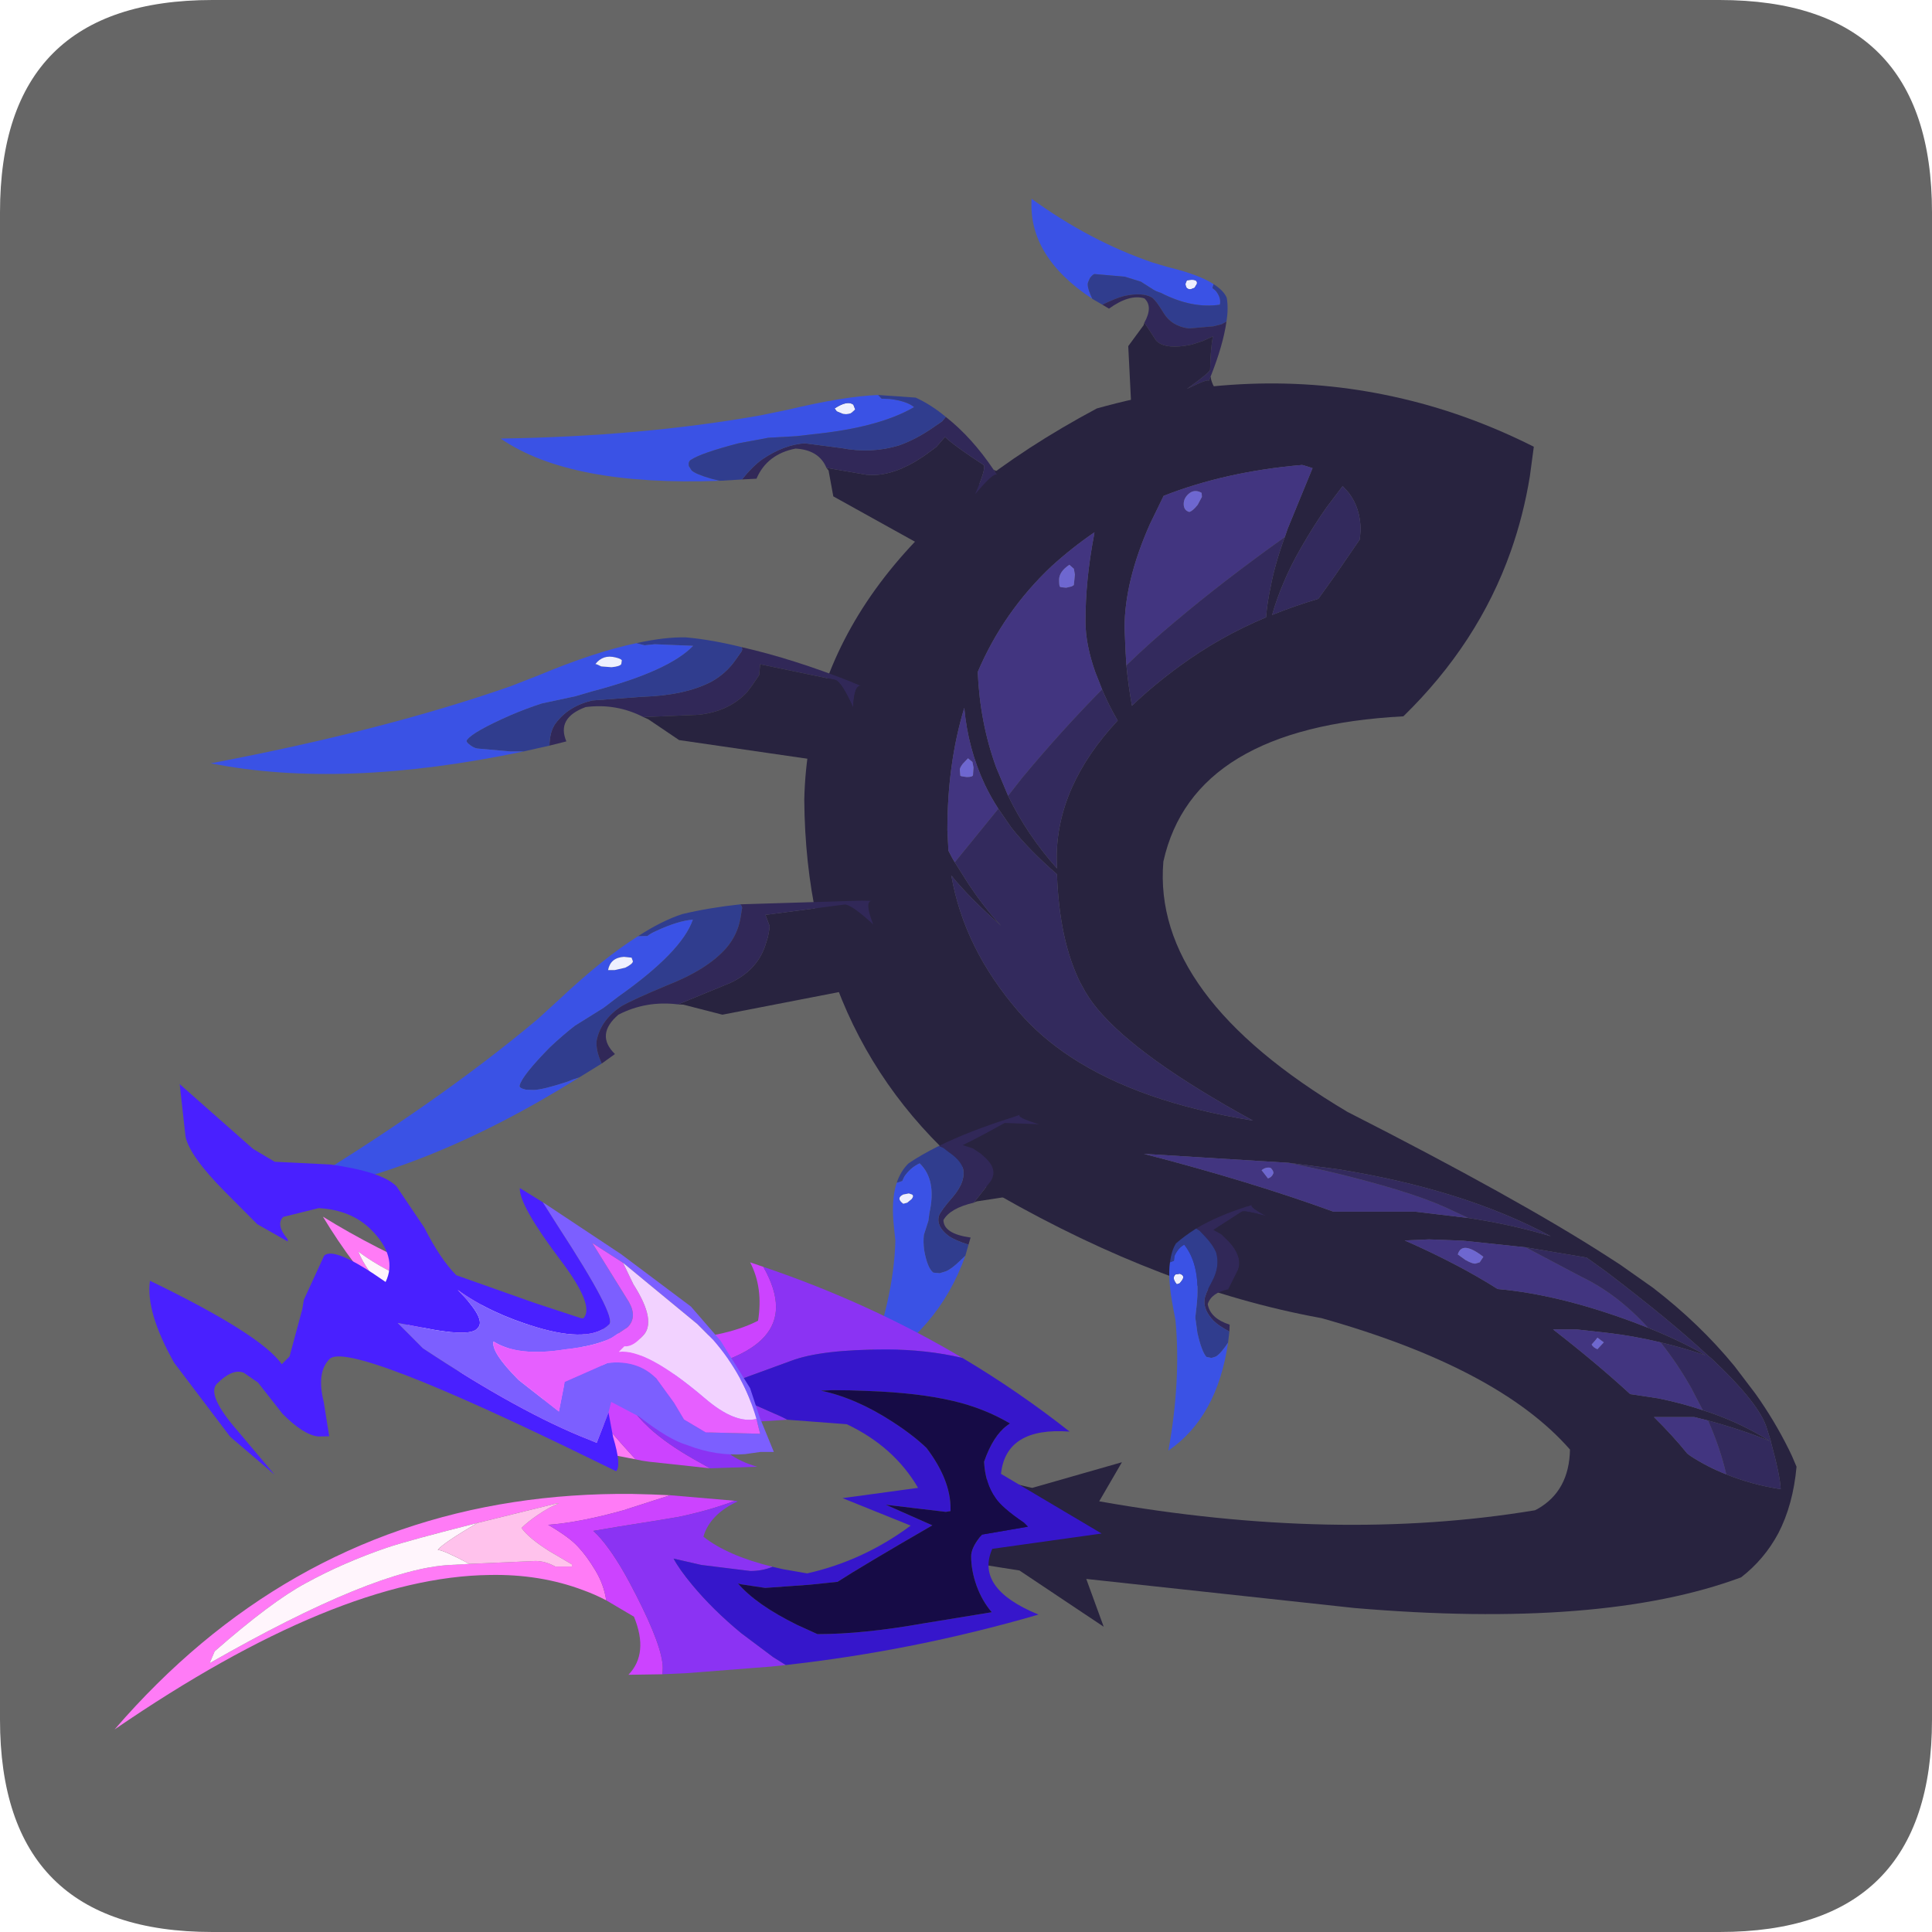 <?xml version="1.0" encoding="UTF-8" standalone="no"?>
<svg xmlns:ffdec="https://www.free-decompiler.com/flash" xmlns:xlink="http://www.w3.org/1999/xlink" ffdec:objectType="frame" height="30.0px" width="30.0px" xmlns="http://www.w3.org/2000/svg">
  <g transform="matrix(1.0, 0.0, 0.0, 1.0, 0.0, 0.0)">
    <use ffdec:characterId="1" height="30.0" transform="matrix(1.0, 0.0, 0.0, 1.0, 0.0, 0.0)" width="30.0" xlink:href="#shape0"/>
    <use ffdec:characterId="5" height="289.85" transform="matrix(0.082, 0.0, 0.0, 0.082, 0.447, 3.087)" width="334.75" xlink:href="#sprite0"/>
  </g>
  <defs>
    <g id="shape0" transform="matrix(1.0, 0.0, 0.0, 1.0, 0.0, 0.0)">
      <path d="M0.0 0.0 L30.0 0.0 30.0 30.0 0.0 30.0 0.0 0.0" fill="#33cc66" fill-opacity="0.0" fill-rule="evenodd" stroke="none"/>
      <path d="M0.0 26.7 L0.0 3.3 Q0.0 0.0 3.3 0.0 L26.7 0.0 Q30.0 0.0 30.0 3.3 L30.0 26.7 Q30.0 30.0 26.7 30.0 L3.3 30.0 Q0.0 30.0 0.0 26.7" fill="#666666" fill-rule="evenodd" stroke="none"/>
    </g>
    <g id="sprite0" transform="matrix(1.0, 0.0, 0.0, 1.0, 20.85, -7.8)">
      <use ffdec:characterId="2" height="289.85" transform="matrix(1.0, 0.0, 0.0, 1.0, -4.6, 7.8)" width="318.5" xlink:href="#shape1"/>
      <filter id="filter0">
        <feConvolveMatrix divisor="144.0" in="SourceGraphic" kernelMatrix="1 1 1 1 1 1 1 1 1 1 1 1 1 1 1 1 1 1 1 1 1 1 1 1 1 1 1 1 1 1 1 1 1 1 1 1 1 1 1 1 1 1 1 1 1 1 1 1 1 1 1 1 1 1 1 1 1 1 1 1 1 1 1 1 1 1 1 1 1 1 1 1 1 1 1 1 1 1 1 1 1 1 1 1 1 1 1 1 1 1 1 1 1 1 1 1 1 1 1 1 1 1 1 1 1 1 1 1 1 1 1 1 1 1 1 1 1 1 1 1 1 1 1 1 1 1 1 1 1 1 1 1 1 1 1 1 1 1 1 1 1 1 1 1" order="12 12" result="filterResult0"/>
      </filter>
      <use ffdec:characterId="4" filter="url(#filter0)" height="13.35" transform="matrix(-5.02, -5.04, 4.204, -4.188, 70.0, 295.15)" width="18.1" xlink:href="#sprite1"/>
    </g>
    <g id="shape1" transform="matrix(1.0, 0.0, 0.0, 1.0, 4.6, -7.8)">
      <path d="M264.15 54.75 L263.4 60.35 Q262.2 67.75 259.75 74.65 253.6 92.0 239.45 105.8 199.65 107.9 194.0 133.3 191.85 158.7 228.85 180.7 261.15 197.15 278.05 208.05 L280.45 209.6 286.7 214.0 Q295.55 220.8 302.15 228.85 L306.1 234.05 Q309.7 239.1 312.45 244.65 L313.05 245.9 313.9 247.9 Q313.25 255.1 310.45 260.5 307.8 265.45 303.4 268.85 277.05 278.65 230.15 274.65 L179.4 269.15 182.7 278.2 166.75 267.55 158.85 266.3 160.65 249.9 168.9 251.85 169.2 251.9 186.15 247.05 181.85 254.45 Q226.65 262.4 264.35 256.15 L264.85 255.9 Q270.85 252.5 271.0 244.65 257.5 229.2 223.9 219.75 L223.6 219.7 Q193.95 214.25 162.8 196.45 L162.25 196.25 Q126.4 169.5 126.0 121.65 126.95 76.6 181.4 47.5 210.7 39.3 237.75 45.3 251.25 48.25 264.15 54.75 M217.0 71.85 L217.55 70.25 222.25 58.8 220.5 58.25 220.25 58.2 Q205.75 59.45 194.05 64.05 L191.45 69.4 Q186.65 80.2 186.65 89.1 L186.85 93.65 187.0 96.15 Q187.35 99.9 188.05 103.8 192.05 99.95 197.2 96.2 204.65 90.75 213.45 87.05 213.65 84.35 214.3 81.35 215.15 76.85 217.0 71.85 M182.4 100.7 L181.1 97.4 Q179.25 92.15 179.25 87.8 179.25 80.0 180.85 71.6 L180.95 70.95 Q176.65 73.9 172.8 77.4 163.7 86.0 158.85 97.4 159.25 107.0 162.35 115.5 L164.6 120.85 Q168.15 128.2 173.85 134.6 L173.8 132.75 Q173.75 119.05 185.35 106.6 L184.45 105.0 Q183.25 102.75 182.4 100.7 M154.5 133.45 L157.1 137.55 Q160.05 142.0 163.25 145.45 157.3 140.2 153.85 135.95 156.25 149.8 166.65 161.8 170.75 166.55 176.45 170.3 189.5 178.9 210.95 182.35 189.3 170.5 181.6 161.3 179.8 159.2 178.45 156.55 L178.3 156.3 Q174.3 148.3 173.85 135.7 168.5 131.05 165.2 126.85 L162.75 123.3 Q161.3 121.05 160.2 118.75 157.0 111.95 156.3 104.2 153.1 114.75 153.1 127.35 L153.3 131.25 154.0 132.6 154.5 133.45 M227.95 62.2 L224.85 66.3 Q222.5 69.65 220.2 73.65 218.1 77.25 216.7 80.65 215.4 83.7 214.6 86.6 218.8 84.9 223.35 83.55 L226.5 79.15 227.5 77.7 231.2 72.3 231.35 70.55 Q231.35 66.35 229.05 63.4 L227.95 62.2 M251.75 200.8 Q259.85 202.0 267.35 204.25 250.95 195.4 226.95 191.55 L217.75 190.35 190.3 188.65 Q210.55 193.9 226.2 199.6 L241.65 199.6 251.75 200.8 M300.6 249.35 Q305.4 251.3 310.9 252.15 310.8 249.6 309.05 243.2 L309.05 243.1 308.3 240.7 Q306.95 236.0 297.8 227.4 L297.3 227.0 Q289.95 220.15 277.7 210.85 L274.15 208.3 262.6 206.35 250.8 205.1 244.3 204.85 239.7 205.05 Q249.8 209.5 257.3 214.25 263.0 214.75 269.4 216.3 275.8 217.85 282.95 220.5 L285.8 221.6 Q292.15 224.15 296.65 226.8 292.55 225.4 288.15 224.35 283.2 223.15 278.1 222.55 L272.25 221.9 267.8 221.9 Q276.1 228.35 282.4 234.15 L287.7 234.95 Q292.15 235.85 296.15 237.2 302.3 239.15 307.6 242.3 L308.85 243.05 Q303.6 240.9 297.15 239.15 L294.55 238.5 286.9 238.5 Q290.5 242.05 293.2 245.4 L293.8 245.85 Q297.0 247.95 300.6 249.35" fill="#28233f" fill-rule="evenodd" stroke="none"/>
      <path d="M197.85 65.6 Q197.85 66.8 198.9 67.1 199.55 66.95 200.5 65.75 L201.3 64.25 201.25 63.5 201.1 63.4 Q199.8 62.75 198.75 63.7 197.85 64.5 197.85 65.6 M187.0 96.15 L186.85 93.65 186.65 89.1 Q186.65 80.2 191.45 69.4 L194.05 64.05 Q205.75 59.45 220.25 58.2 L220.5 58.25 222.25 58.8 217.55 70.25 217.0 71.85 Q205.3 80.2 196.3 87.8 191.6 91.7 187.0 96.15 M164.6 120.85 L162.35 115.5 Q159.25 107.0 158.85 97.4 163.7 86.0 172.8 77.4 176.65 73.9 180.95 70.95 L180.85 71.6 Q179.25 80.0 179.25 87.8 179.25 92.15 181.1 97.4 L182.4 100.7 Q174.8 108.4 167.3 117.4 L164.6 120.85 M176.2 77.1 Q174.25 78.4 174.25 79.95 174.25 81.0 174.4 81.25 L174.6 81.35 175.6 81.45 176.65 81.2 177.05 80.95 177.25 78.95 177.05 77.85 176.2 77.1 M154.5 133.45 L154.0 132.6 153.3 131.25 153.1 127.35 Q153.1 114.75 156.3 104.2 157.0 111.95 160.2 118.75 161.3 121.05 162.75 123.3 L154.5 133.45 M251.75 200.8 L241.65 199.6 226.2 199.6 Q210.55 193.9 190.3 188.65 L217.75 190.35 225.15 191.95 Q240.25 195.55 247.35 198.75 L251.75 200.8 M157.85 114.45 L157.0 113.75 156.0 114.8 Q155.45 115.55 155.45 115.9 L155.55 117.05 155.75 117.15 156.75 117.3 Q157.85 117.3 157.95 116.95 L158.05 115.5 157.85 114.45 M214.85 192.3 Q214.85 191.8 214.3 191.3 213.4 191.1 212.6 191.75 L213.8 193.3 Q214.55 193.1 214.85 192.3 M300.6 249.35 Q297.0 247.95 293.8 245.85 L293.2 245.4 Q290.5 242.05 286.9 238.5 L294.55 238.5 297.15 239.15 Q299.45 244.35 300.6 249.35 M296.15 237.2 Q292.15 235.85 287.7 234.95 L282.4 234.15 Q276.1 228.35 267.8 221.9 L272.25 221.9 278.1 222.55 Q283.2 223.15 288.15 224.35 291.25 228.2 294.0 233.05 L296.15 237.2 M285.8 221.6 L282.95 220.5 Q275.8 217.85 269.4 216.3 263.0 214.75 257.3 214.25 249.8 209.5 239.7 205.05 L244.3 204.85 250.8 205.1 262.6 206.35 273.1 211.9 Q280.0 215.2 285.8 221.6 M276.2 223.45 L275.85 223.9 275.1 224.75 Q275.35 225.3 276.2 225.65 L277.4 224.35 276.2 223.45 M254.6 208.15 Q250.55 205.0 249.75 207.7 L251.2 208.75 Q252.45 209.45 253.05 209.45 L253.9 209.2 254.6 208.15" fill="#423580" fill-rule="evenodd" stroke="none"/>
      <path d="M197.85 65.6 Q197.85 64.5 198.75 63.7 199.8 62.75 201.1 63.4 L201.25 63.5 201.3 64.25 200.5 65.75 Q199.55 66.95 198.9 67.1 197.85 66.8 197.85 65.6 M176.2 77.1 L177.05 77.85 177.25 78.95 177.05 80.95 176.65 81.2 175.6 81.45 174.6 81.35 174.4 81.25 Q174.25 81.0 174.25 79.95 174.25 78.4 176.2 77.1 M214.85 192.3 Q214.55 193.1 213.8 193.3 L212.6 191.75 Q213.4 191.1 214.3 191.3 214.85 191.8 214.85 192.3 M157.85 114.45 L158.05 115.5 157.95 116.95 Q157.85 117.3 156.75 117.3 L155.75 117.15 155.55 117.05 155.45 115.9 Q155.45 115.55 156.0 114.8 L157.0 113.75 157.85 114.45 M254.6 208.15 L253.9 209.2 253.05 209.45 Q252.45 209.45 251.2 208.75 L249.75 207.7 Q250.55 205.0 254.6 208.15 M276.2 223.45 L277.4 224.35 276.2 225.65 Q275.35 225.3 275.1 224.75 L275.85 223.9 276.2 223.45" fill="#6e67d0" fill-rule="evenodd" stroke="none"/>
      <path d="M217.0 71.85 Q215.15 76.85 214.3 81.35 213.65 84.35 213.45 87.05 204.65 90.75 197.2 96.2 192.05 99.95 188.05 103.8 187.35 99.9 187.0 96.15 191.6 91.7 196.3 87.8 205.3 80.2 217.0 71.85 M182.4 100.7 Q183.25 102.75 184.45 105.0 L185.35 106.6 Q173.75 119.05 173.8 132.75 L173.85 134.6 Q168.15 128.2 164.6 120.85 L167.3 117.4 Q174.8 108.4 182.4 100.7 M227.95 62.2 L229.05 63.4 Q231.35 66.35 231.35 70.55 L231.2 72.3 227.5 77.7 226.5 79.15 223.35 83.55 Q218.8 84.9 214.6 86.6 215.4 83.7 216.7 80.65 218.1 77.25 220.2 73.65 222.5 69.65 224.85 66.3 L227.95 62.2 M162.75 123.3 L165.2 126.85 Q168.5 131.05 173.85 135.7 174.3 148.3 178.3 156.3 L178.45 156.55 Q179.8 159.2 181.6 161.3 189.3 170.5 210.95 182.35 189.5 178.9 176.45 170.3 170.75 166.55 166.65 161.8 156.25 149.8 153.85 135.95 157.3 140.2 163.25 145.45 160.05 142.0 157.1 137.55 L154.5 133.45 162.75 123.3 M217.75 190.35 L226.95 191.55 Q250.95 195.4 267.35 204.25 259.85 202.0 251.75 200.8 L247.35 198.75 Q240.25 195.55 225.15 191.95 L217.75 190.35 M262.6 206.35 L274.15 208.3 277.7 210.85 Q289.95 220.15 297.3 227.0 L297.8 227.4 Q306.95 236.0 308.3 240.7 L309.05 243.1 309.05 243.2 Q310.8 249.6 310.9 252.15 305.4 251.3 300.6 249.35 299.45 244.35 297.15 239.15 303.6 240.9 308.85 243.05 L307.6 242.3 Q302.3 239.15 296.15 237.2 L294.0 233.05 Q291.25 228.2 288.15 224.35 292.55 225.4 296.65 226.8 292.15 224.15 285.8 221.6 280.0 215.2 273.1 211.9 L262.6 206.35" fill="#332a5d" fill-rule="evenodd" stroke="none"/>
      <path d="M161.85 59.1 L162.8 59.55 Q164.5 60.25 165.75 60.35 L168.95 60.05 164.95 66.55 Q163.05 69.8 157.95 75.5 L150.8 83.1 150.8 79.35 Q150.7 75.85 149.15 73.95 L131.5 64.15 130.6 59.25 130.2 58.75 137.75 60.05 Q141.95 60.5 146.95 57.6 L148.75 56.45 151.0 54.8 152.65 52.9 Q154.5 54.65 159.95 58.2 160.55 58.65 158.35 63.75 161.85 59.55 162.5 60.05 L161.85 59.1" fill="#28233f" fill-rule="evenodd" stroke="none"/>
      <path d="M161.85 59.1 L162.5 60.05 Q161.85 59.55 158.35 63.75 160.55 58.65 159.95 58.2 154.5 54.65 152.65 52.9 L151.0 54.8 148.75 56.45 146.95 57.6 Q141.95 60.5 137.75 60.05 L130.2 58.75 Q128.8 55.35 124.35 55.1 118.95 56.15 116.95 60.8 L114.2 60.95 Q116.25 58.4 118.1 57.1 122.2 54.35 126.1 54.1 L133.0 55.0 Q138.7 56.1 143.95 54.5 147.15 53.35 150.2 51.25 L152.1 49.95 152.8 49.1 Q157.75 53.0 161.85 59.1" fill="#312858" fill-rule="evenodd" stroke="none"/>
      <path d="M132.15 48.05 L131.75 47.5 Q134.2 45.9 135.3 46.8 L135.65 47.7 135.05 48.25 Q134.55 48.7 133.35 48.55 L132.15 48.05" fill="#eef0ff" fill-rule="evenodd" stroke="none"/>
      <path d="M110.0 61.2 Q81.6 62.25 68.5 53.2 95.25 52.8 117.75 48.8 L122.85 47.75 Q133.55 45.2 140.0 44.95 L140.65 45.65 142.15 45.7 Q145.45 46.1 146.8 47.25 140.1 51.15 127.5 52.4 L124.55 52.75 119.2 53.05 113.55 54.1 Q106.45 55.95 104.5 57.25 104.0 57.6 104.15 58.4 L104.65 59.2 Q105.3 59.9 108.4 60.8 L110.0 61.2 M132.15 48.05 L133.35 48.55 Q134.55 48.7 135.05 48.25 L135.65 47.7 135.3 46.8 Q134.2 45.9 131.75 47.5 L132.15 48.05" fill="#3a52e5" fill-rule="evenodd" stroke="none"/>
      <path d="M114.2 60.95 L110.0 61.2 108.4 60.8 Q105.3 59.9 104.65 59.2 L104.15 58.4 Q104.0 57.6 104.5 57.25 106.45 55.95 113.55 54.1 L119.2 53.05 124.55 52.75 127.5 52.4 Q140.1 51.15 146.8 47.25 145.45 46.1 142.15 45.7 L140.65 45.65 140.0 44.95 147.1 45.45 Q150.05 46.8 152.8 49.1 L152.1 49.95 150.2 51.25 Q147.15 53.35 143.95 54.5 138.7 56.1 133.0 55.0 L126.1 54.1 Q122.2 54.35 118.1 57.1 116.25 58.4 114.2 60.95" fill="#303d8e" fill-rule="evenodd" stroke="none"/>
      <path d="M77.75 111.35 Q77.8 108.65 78.9 107.15 81.35 103.85 85.85 102.8 L95.3 102.1 Q103.4 101.85 108.4 99.25 111.25 97.65 113.0 95.1 L114.1 93.55 Q114.35 93.2 114.15 92.7 124.0 94.95 135.1 99.35 L136.85 100.05 Q135.45 99.65 135.25 104.1 133.0 99.15 131.85 98.9 L117.65 95.95 117.45 98.0 116.2 99.85 115.15 101.25 Q111.75 104.85 106.1 105.5 L95.55 105.95 Q90.4 103.3 84.6 104.05 79.05 106.1 80.95 110.55 L77.75 111.35" fill="#312858" fill-rule="evenodd" stroke="none"/>
      <path d="M95.55 105.95 L106.1 105.5 Q111.75 104.85 115.15 101.25 L116.2 99.85 117.45 98.0 117.65 95.95 131.85 98.9 Q133.0 99.15 135.25 104.1 135.45 99.65 136.85 100.05 L135.1 99.35 136.75 99.5 141.05 99.55 Q143.2 99.35 144.8 98.55 L146.15 105.0 Q146.85 108.25 146.1 114.25 L144.75 122.4 141.05 119.15 Q137.5 116.25 133.6 114.85 L102.3 110.3 96.45 106.35 95.55 105.95" fill="#28233f" fill-rule="evenodd" stroke="none"/>
      <path d="M72.85 112.45 L70.4 112.45 64.15 111.9 Q63.45 111.8 62.8 111.3 61.8 110.6 62.15 110.25 63.3 108.7 70.35 105.6 73.5 104.25 76.35 103.35 L82.65 102.0 85.9 101.05 Q100.35 97.25 104.95 92.45 L97.7 92.15 95.75 92.35 94.2 91.95 Q99.65 90.75 103.6 90.85 108.55 91.3 114.15 92.7 114.35 93.2 114.1 93.55 L113.0 95.1 Q111.25 97.65 108.4 99.25 103.4 101.85 95.3 102.1 L85.85 102.8 Q81.35 103.85 78.9 107.15 77.8 108.65 77.75 111.35 L72.85 112.45" fill="#303d8e" fill-rule="evenodd" stroke="none"/>
      <path d="M86.45 95.9 Q86.7 95.9 87.55 96.35 L89.5 96.5 Q91.1 96.35 91.35 95.9 L91.45 95.2 Q91.3 94.9 90.25 94.65 87.9 94.05 86.45 95.9 M94.2 91.95 L95.75 92.35 97.7 92.15 104.95 92.45 Q100.35 97.25 85.9 101.05 L82.65 102.0 76.35 103.35 Q73.5 104.25 70.35 105.6 63.3 108.7 62.15 110.25 61.8 110.6 62.8 111.3 63.45 111.8 64.15 111.9 L70.4 112.45 72.85 112.45 Q38.6 119.65 13.6 114.7 46.35 108.5 70.4 100.1 L75.65 98.05 Q86.45 93.55 94.2 91.95" fill="#3a52e5" fill-rule="evenodd" stroke="none"/>
      <path d="M86.45 95.9 Q87.9 94.05 90.25 94.65 91.3 94.9 91.45 95.2 L91.35 95.9 Q91.1 96.35 89.5 96.5 L87.55 96.35 Q86.7 95.9 86.45 95.9" fill="#eef0ff" fill-rule="evenodd" stroke="none"/>
      <path d="M94.5 147.45 Q99.05 144.5 102.9 143.25 107.9 142.05 113.9 141.4 114.35 141.9 114.2 142.3 L113.9 144.1 Q113.35 147.15 111.3 149.6 107.7 153.75 100.0 156.75 93.55 159.45 91.45 160.65 87.55 163.2 86.7 167.1 86.45 168.95 87.65 171.55 L83.35 174.2 Q82.15 174.55 81.1 175.0 76.55 176.5 74.8 176.55 L73.3 176.5 Q71.95 176.2 72.1 175.7 72.55 173.85 77.85 168.45 80.3 166.15 82.55 164.4 L88.0 161.0 90.75 158.9 Q102.8 150.4 104.9 144.3 102.0 144.55 97.95 146.45 96.9 146.9 96.3 147.4 L94.5 147.45" fill="#303d8e" fill-rule="evenodd" stroke="none"/>
      <path d="M83.35 174.2 Q53.95 192.6 27.85 196.4 56.2 179.35 75.5 163.15 L79.5 159.5 Q87.9 151.6 94.5 147.45 L96.3 147.4 Q96.9 146.9 97.95 146.45 102.0 144.55 104.9 144.3 102.8 150.4 90.75 158.9 L88.0 161.0 82.55 164.4 Q80.3 166.15 77.85 168.45 72.55 173.85 72.1 175.7 71.95 176.2 73.3 176.5 L74.8 176.55 Q76.55 176.5 81.1 175.0 82.15 174.55 83.35 174.2 M91.85 151.35 Q89.3 151.5 88.85 153.85 L90.1 153.85 92.1 153.4 Q93.5 152.7 93.55 152.2 L93.3 151.5 91.85 151.35" fill="#3a52e5" fill-rule="evenodd" stroke="none"/>
      <path d="M91.85 151.35 L93.3 151.5 93.55 152.2 Q93.5 152.7 92.1 153.4 L90.1 153.85 88.85 153.85 Q89.3 151.5 91.85 151.35" fill="#eef0ff" fill-rule="evenodd" stroke="none"/>
      <path d="M136.9 140.7 L138.45 140.35 142.6 138.9 Q144.6 138.0 145.75 136.75 L150.0 142.45 Q152.05 145.35 154.1 151.25 L156.45 159.5 151.4 157.7 Q146.8 156.1 142.45 156.1 L110.5 162.3 103.1 160.4 102.1 160.35 111.95 156.3 Q117.0 153.95 118.6 149.25 L119.1 147.65 Q119.55 145.55 119.4 145.4 L118.65 143.4 133.55 141.45 Q134.75 141.25 139.05 145.2 137.4 140.95 138.7 140.75 L136.9 140.7" fill="#28233f" fill-rule="evenodd" stroke="none"/>
      <path d="M113.9 141.4 L136.9 140.7 138.7 140.75 Q137.4 140.95 139.05 145.2 134.75 141.25 133.55 141.45 L118.65 143.4 119.4 145.4 Q119.55 145.55 119.1 147.65 L118.6 149.25 Q117.0 153.95 111.95 156.3 L102.1 160.35 Q96.05 159.6 90.8 162.3 86.4 166.1 90.15 169.75 L87.65 171.55 Q86.45 168.95 86.7 167.1 87.55 163.2 91.45 160.65 93.55 159.45 100.0 156.75 107.7 153.75 111.3 149.6 113.35 147.15 113.9 144.1 L114.2 142.3 Q114.35 141.9 113.9 141.4" fill="#312858" fill-rule="evenodd" stroke="none"/>
      <path d="M165.55 181.7 L166.3 181.2 167.9 179.65 Q168.55 178.8 168.3 177.95 L175.2 179.45 Q178.75 180.15 184.5 182.2 L192.15 185.15 187.65 185.5 Q183.45 185.8 180.65 186.8 L164.85 196.7 158.7 197.65 Q158.35 197.75 158.1 197.9 L161.25 193.9 Q162.75 191.7 160.3 189.4 L159.4 188.6 157.9 187.6 156.0 187.0 Q158.55 185.8 163.95 182.8 L170.45 183.05 Q166.05 181.7 166.85 181.25 L165.55 181.7" fill="#28233f" fill-rule="evenodd" stroke="none"/>
      <path d="M158.1 197.9 Q153.6 198.95 152.35 201.2 152.4 203.8 157.5 204.5 L157.1 205.85 Q154.45 205.0 153.35 204.2 150.95 202.4 151.5 200.4 151.9 199.35 154.1 196.85 156.75 193.75 156.0 191.2 155.4 189.7 153.4 188.35 L152.3 187.5 151.4 187.2 Q157.15 184.35 165.55 181.7 L166.85 181.25 Q166.05 181.7 170.45 183.05 L163.95 182.8 Q158.55 185.8 156.0 187.0 L157.9 187.6 159.4 188.6 160.3 189.4 Q162.75 191.7 161.25 193.9 L158.1 197.9" fill="#312858" fill-rule="evenodd" stroke="none"/>
      <path d="M157.1 205.85 L156.5 207.95 155.6 208.8 Q153.85 210.5 152.8 210.9 L151.65 211.25 150.45 211.15 Q149.3 210.3 148.7 206.85 148.5 205.3 148.65 204.0 L149.5 201.35 149.7 199.85 Q151.1 193.55 147.85 190.45 146.1 191.25 144.95 192.95 L144.55 193.8 143.5 194.15 Q144.25 191.9 145.75 190.45 148.1 188.85 151.4 187.2 L152.3 187.5 153.4 188.35 Q155.4 189.7 156.0 191.2 156.75 193.75 154.1 196.85 151.9 199.35 151.5 200.4 150.95 202.4 153.35 204.2 154.45 205.0 157.1 205.85" fill="#303d8e" fill-rule="evenodd" stroke="none"/>
      <path d="M156.5 207.95 Q151.4 222.35 137.6 229.9 142.95 216.35 143.25 205.1 L143.0 202.7 Q142.4 197.45 143.5 194.15 L144.55 193.8 144.95 192.95 Q146.1 191.25 147.85 190.45 151.1 193.55 149.7 199.85 L149.5 201.35 148.65 204.0 Q148.5 205.3 148.7 206.85 149.3 210.3 150.45 211.15 L151.65 211.25 152.8 210.9 Q153.85 210.5 155.6 208.8 L156.5 207.95 M144.75 196.35 Q143.3 197.05 144.75 198.1 L145.5 197.9 146.35 197.2 Q146.8 196.6 146.4 196.35 L145.8 196.15 144.75 196.35" fill="#3a52e5" fill-rule="evenodd" stroke="none"/>
      <path d="M144.75 196.35 L145.8 196.15 146.4 196.35 Q146.8 196.6 146.35 197.2 L145.5 197.9 144.75 198.1 Q143.3 197.05 144.75 196.35" fill="#eef0ff" fill-rule="evenodd" stroke="none"/>
      <path d="M198.4 24.65 Q198.15 24.15 198.2 23.85 L198.45 23.25 Q200.55 22.85 200.35 23.9 L199.9 24.65 199.25 24.9 Q198.85 25.05 198.4 24.65" fill="#eef0ff" fill-rule="evenodd" stroke="none"/>
      <path d="M203.5 23.95 L203.3 24.7 203.9 25.2 Q205.0 26.55 204.7 27.85 199.45 28.65 193.5 25.6 192.65 25.35 192.1 25.0 L189.75 23.5 186.7 22.55 180.95 22.05 Q180.6 22.15 180.1 22.8 L179.75 23.6 Q179.5 24.3 180.2 25.95 L180.55 26.75 Q168.35 18.7 169.05 7.8 180.1 15.8 191.9 19.85 L194.75 20.7 Q200.75 22.15 203.5 23.95 M198.4 24.65 Q198.85 25.05 199.25 24.9 L199.9 24.65 200.35 23.9 Q200.55 22.85 198.45 23.25 L198.2 23.85 Q198.15 24.15 198.4 24.65" fill="#3a52e5" fill-rule="evenodd" stroke="none"/>
      <path d="M180.55 26.75 L180.2 25.95 Q179.5 24.3 179.75 23.6 L180.1 22.8 Q180.6 22.15 180.95 22.05 L186.7 22.55 189.75 23.5 192.1 25.0 Q192.65 25.35 193.5 25.6 199.45 28.65 204.7 27.85 205.0 26.55 203.9 25.2 L203.3 24.7 203.5 23.95 Q205.45 25.2 206.0 26.55 206.35 28.55 205.95 31.05 L205.05 31.55 203.45 31.95 198.85 32.35 Q195.55 31.95 194.0 29.35 192.65 27.1 191.85 26.5 190.05 25.45 186.6 26.2 185.0 26.6 182.45 27.85 L180.55 26.75" fill="#303d8e" fill-rule="evenodd" stroke="none"/>
      <path d="M182.45 27.85 Q185.0 26.6 186.6 26.2 190.05 25.45 191.85 26.5 192.65 27.1 194.0 29.35 195.55 31.95 198.85 32.35 L203.45 31.95 205.05 31.55 205.95 31.05 Q205.3 35.55 202.95 41.45 L202.6 42.3 Q202.65 41.75 198.45 43.8 202.8 40.7 202.85 40.15 202.95 35.8 203.4 33.85 L201.4 34.75 199.4 35.4 198.0 35.65 Q194.0 36.2 192.6 34.6 L190.4 31.25 Q192.1 28.2 190.4 26.65 187.6 25.8 183.7 28.6 L182.45 27.85" fill="#312858" fill-rule="evenodd" stroke="none"/>
      <path d="M202.95 41.45 L203.05 42.05 Q203.35 43.1 203.75 43.6 204.25 44.25 205.25 44.35 L199.4 48.0 Q196.35 49.85 190.6 52.45 L182.65 55.95 185.1 53.2 Q187.35 50.55 188.0 48.6 L187.35 35.7 190.25 31.75 190.4 31.25 192.6 34.6 Q194.0 36.2 198.0 35.65 L199.4 35.4 201.4 34.75 203.4 33.85 Q202.95 35.8 202.85 40.15 202.8 40.7 198.45 43.8 202.65 41.75 202.6 42.3 L202.95 41.45" fill="#28233f" fill-rule="evenodd" stroke="none"/>
      <path d="M206.3 214.3 Q203.1 214.95 202.4 217.1 202.85 219.8 206.55 221.0 L206.5 222.3 Q204.45 221.2 203.5 220.25 201.55 218.2 201.8 216.25 201.9 215.25 203.2 212.85 204.75 210.0 204.0 207.35 203.35 205.8 201.8 204.2 L200.85 203.2 200.2 202.8 Q204.1 200.45 209.9 198.6 L210.8 198.3 Q210.2 198.7 213.55 200.45 209.35 199.3 208.85 199.6 L203.5 203.05 204.95 203.85 206.2 205.05 207.0 205.95 Q208.95 208.5 208.15 210.6 L206.3 214.3" fill="#312858" fill-rule="evenodd" stroke="none"/>
      <path d="M209.9 198.6 L210.4 198.2 211.3 196.75 Q211.7 195.95 211.45 195.1 L216.65 197.25 Q219.35 198.3 223.65 200.9 L229.6 204.65 226.35 204.6 Q223.35 204.55 221.45 205.25 L211.05 213.75 206.75 214.15 206.3 214.3 208.15 210.6 Q208.95 208.5 207.0 205.95 L206.2 205.05 204.95 203.85 203.5 203.05 208.85 199.6 Q209.35 199.3 213.55 200.45 210.2 198.7 210.8 198.3 L209.9 198.6" fill="#28233f" fill-rule="evenodd" stroke="none"/>
      <path d="M206.5 222.3 L206.25 224.4 205.7 225.2 Q204.55 226.75 203.9 227.05 L203.1 227.3 202.15 227.1 Q201.25 226.1 200.45 222.55 L200.05 219.65 200.35 216.95 200.45 215.5 Q200.7 209.3 197.95 205.85 196.8 206.45 196.1 208.0 L196.0 208.9 195.25 209.2 Q195.55 206.9 196.4 205.6 198.0 204.2 200.2 202.8 L200.85 203.2 201.8 204.2 Q203.35 205.8 204.0 207.35 204.75 210.0 203.2 212.85 201.9 215.25 201.8 216.25 201.55 218.2 203.5 220.25 204.45 221.2 206.5 222.3" fill="#303d8e" fill-rule="evenodd" stroke="none"/>
      <path d="M197.6 211.6 Q197.9 211.9 197.65 212.45 L197.1 213.15 196.55 213.35 Q195.5 212.1 196.35 211.45 L197.15 211.35 197.6 211.6" fill="#eef0ff" fill-rule="evenodd" stroke="none"/>
      <path d="M206.25 224.4 Q204.2 238.5 194.95 244.85 197.35 231.6 196.3 220.2 L195.85 217.8 Q194.8 212.35 195.25 209.2 L196.0 208.9 196.1 208.0 Q196.8 206.45 197.95 205.85 200.7 209.3 200.45 215.5 L200.35 216.95 200.05 219.65 200.45 222.55 Q201.25 226.1 202.15 227.1 L203.1 227.3 203.9 227.05 Q204.55 226.75 205.7 225.2 L206.25 224.4 M197.6 211.6 L197.15 211.35 196.35 211.45 Q195.5 212.1 196.55 213.35 L197.1 213.15 197.65 212.45 Q197.9 211.9 197.6 211.6" fill="#3a52e5" fill-rule="evenodd" stroke="none"/>
      <path d="M102.45 223.65 L99.3 225.8 90.65 228.15 Q83.75 229.85 76.7 228.7 85.7 236.9 91.6 243.8 L94.05 246.5 Q87.4 245.3 79.95 243.25 71.8 238.5 64.85 233.15 45.85 218.85 34.85 200.55 54.55 212.75 81.95 220.45 L94.8 223.65 99.55 223.75 102.45 223.65 M62.0 228.45 Q75.2 238.9 81.65 240.1 L82.0 240.1 Q78.3 237.6 74.35 232.3 71.65 228.65 69.95 225.4 L69.95 224.65 74.2 224.65 81.6 225.4 90.75 225.0 Q85.95 223.1 77.75 220.75 L76.65 220.45 61.45 216.3 Q48.45 212.4 41.55 207.15 44.25 214.05 59.2 226.25 L62.0 228.45 M100.6 253.3 L92.35 255.95 92.1 256.05 Q83.6 258.45 77.5 258.9 81.6 261.3 83.2 263.1 84.8 264.8 86.45 267.55 88.05 270.2 88.5 273.2 86.4 272.1 84.2 271.3 76.0 268.2 66.4 268.4 37.55 268.75 -4.6 297.65 26.65 261.4 71.0 254.6 81.75 252.95 93.3 253.05 L97.1 253.15 100.6 253.3 M62.6 266.3 L75.1 265.75 Q76.95 265.75 78.85 266.8 L82.0 266.8 82.0 266.4 77.75 263.9 Q73.85 261.45 72.45 259.5 73.65 258.3 75.65 256.95 77.8 255.5 79.5 254.85 L79.1 254.85 64.1 258.55 Q51.25 261.8 47.05 263.2 38.7 266.05 31.6 269.95 25.15 273.4 14.35 282.85 L13.4 285.1 Q44.7 267.2 58.95 266.5 L62.6 266.3" fill="#ff7bf6" fill-rule="evenodd" stroke="none"/>
      <path d="M118.25 210.05 Q120.65 214.3 120.65 217.65 120.65 223.9 112.15 227.35 L111.2 227.75 Q107.7 229.05 98.6 230.95 L96.9 231.25 91.2 232.35 Q92.25 236.5 96.55 240.45 L96.7 240.6 Q99.95 243.55 104.95 246.4 L108.15 248.2 96.6 246.95 95.25 246.75 94.05 246.5 91.6 243.8 Q85.7 236.9 76.7 228.7 83.75 229.85 90.65 228.15 L99.3 225.8 102.45 223.65 109.5 222.85 Q114.05 221.9 117.25 220.25 118.25 214.0 115.75 209.2 L118.25 210.05 M112.85 254.35 Q108.15 256.15 102.2 257.4 L98.0 258.1 91.1 259.2 86.05 260.05 Q87.45 261.3 89.1 263.6 91.45 266.85 94.2 272.3 99.2 282.1 99.2 286.0 L99.15 287.2 92.7 287.3 Q96.6 283.25 93.75 276.3 L88.5 273.2 Q88.05 270.2 86.45 267.55 84.8 264.8 83.2 263.1 81.6 261.3 77.5 258.9 83.6 258.45 92.1 256.05 L92.35 255.95 100.6 253.3 112.85 254.35" fill="#cc43ff" fill-rule="evenodd" stroke="none"/>
      <path d="M77.75 220.75 L58.85 222.25 Q59.25 223.85 62.0 228.45 L59.2 226.25 Q44.25 214.05 41.55 207.15 48.45 212.4 61.45 216.3 L76.65 220.45 77.75 220.75 M62.6 266.3 L58.95 266.5 Q44.7 267.2 13.4 285.1 L14.35 282.85 Q25.15 273.4 31.6 269.95 38.7 266.05 47.05 263.2 51.25 261.8 64.1 258.55 57.55 262.4 56.6 263.65 57.6 263.65 62.6 266.3" fill="#fff5fc" fill-rule="evenodd" stroke="none"/>
      <path d="M77.75 220.75 Q85.95 223.1 90.75 225.0 L81.6 225.4 74.2 224.65 69.95 224.65 69.95 225.4 Q71.65 228.65 74.35 232.3 78.3 237.6 82.0 240.1 L81.65 240.1 Q75.2 238.9 62.0 228.45 59.25 223.85 58.85 222.25 L77.75 220.75 M64.1 258.55 L79.1 254.85 79.5 254.85 Q77.8 255.5 75.65 256.95 73.65 258.3 72.45 259.5 73.85 261.45 77.75 263.9 L82.0 266.4 82.0 266.8 78.85 266.8 Q76.95 265.75 75.1 265.75 L62.6 266.3 Q57.6 263.65 56.6 263.65 57.55 262.4 64.1 258.55" fill="#ffc2ec" fill-rule="evenodd" stroke="none"/>
      <path d="M155.95 227.3 Q149.15 225.7 141.45 225.7 129.15 225.7 123.5 227.85 L114.05 231.3 108.7 233.25 Q111.95 234.2 115.95 235.9 L120.6 237.95 Q121.7 238.4 122.8 239.0 L117.2 239.35 Q112.5 239.9 108.05 241.35 110.95 246.2 117.1 247.9 L108.15 248.2 104.95 246.4 Q99.95 243.55 96.7 240.6 L96.55 240.45 Q92.25 236.5 91.2 232.35 L96.9 231.25 98.6 230.95 Q107.7 229.05 111.2 227.75 L112.15 227.35 Q120.65 223.9 120.65 217.65 120.65 214.3 118.25 210.05 138.45 216.9 155.95 227.3 M120.0 266.85 Q118.05 267.65 115.8 267.65 L106.5 266.5 101.25 265.3 Q102.35 267.35 104.8 270.3 108.75 275.05 114.1 279.45 L120.1 283.95 122.5 285.45 119.65 285.75 103.6 287.0 99.15 287.2 99.2 286.0 Q99.2 282.1 94.2 272.3 91.45 266.85 89.1 263.6 87.45 261.3 86.05 260.05 L91.1 259.2 98.0 258.1 102.2 257.4 Q108.15 256.15 112.85 254.35 L113.4 254.45 Q108.1 256.95 106.9 261.15 111.45 264.75 120.0 266.85" fill="#8b33f3" fill-rule="evenodd" stroke="none"/>
      <path d="M131.35 233.4 L129.15 233.5 Q135.7 234.85 142.65 239.35 146.6 241.9 149.15 244.35 153.7 250.35 153.7 255.8 L153.7 256.3 152.8 256.45 141.45 255.1 150.25 259.0 Q136.85 266.75 132.3 269.7 L127.0 270.25 118.6 270.85 113.95 270.15 113.45 270.0 Q116.85 274.0 124.65 277.85 L128.5 279.6 Q137.15 279.6 148.65 277.55 L161.5 275.45 Q159.7 273.35 158.65 270.5 157.6 267.6 157.6 264.85 157.6 263.35 159.15 261.35 L159.65 260.75 168.35 259.25 167.6 258.5 Q163.4 255.65 162.2 253.8 160.25 251.05 160.05 246.95 161.75 242.05 164.4 240.1 L164.95 239.7 Q160.0 236.8 154.2 235.45 147.7 233.9 137.95 233.55 134.8 233.4 131.35 233.4 M122.8 239.0 Q121.7 238.4 120.6 237.95 L115.95 235.9 Q111.95 234.2 108.7 233.25 L114.05 231.3 123.5 227.85 Q129.15 225.7 141.45 225.7 149.15 225.7 155.95 227.3 166.55 233.6 176.25 241.25 164.2 240.35 163.25 249.25 L182.3 260.55 161.6 263.45 Q158.3 270.95 170.35 275.9 146.8 282.75 122.5 285.45 L120.1 283.95 114.1 279.45 Q108.75 275.05 104.8 270.3 102.35 267.35 101.25 265.3 L106.5 266.5 115.8 267.65 Q118.05 267.65 120.0 266.85 L121.95 267.3 126.55 268.1 Q137.2 265.7 146.15 259.05 L133.25 253.85 147.55 251.9 Q143.0 244.1 134.05 239.85 L122.8 239.0" fill="#3616cb" fill-rule="evenodd" stroke="none"/>
      <path d="M131.35 233.4 Q134.8 233.4 137.95 233.55 147.7 233.9 154.2 235.45 160.0 236.8 164.95 239.7 L164.4 240.1 Q161.75 242.05 160.05 246.95 160.25 251.05 162.2 253.8 163.4 255.65 167.6 258.5 L168.35 259.25 159.65 260.75 159.15 261.35 Q157.6 263.35 157.6 264.85 157.6 267.6 158.65 270.5 159.7 273.35 161.5 275.45 L148.65 277.55 Q137.15 279.6 128.5 279.6 L124.65 277.85 Q116.85 274.0 113.45 270.0 L113.95 270.15 118.6 270.85 127.0 270.25 132.3 269.7 Q136.85 266.75 150.25 259.0 L141.45 255.1 152.8 256.45 153.7 256.3 153.7 255.8 Q153.7 250.35 149.15 244.35 146.6 241.9 142.65 239.35 135.7 234.85 129.15 233.5 L131.35 233.4" fill="#160b46" fill-rule="evenodd" stroke="none"/>
    </g>
    <g id="sprite1" transform="matrix(1.0, 0.0, 0.0, 1.0, 0.0, 0.0)">
      <use ffdec:characterId="3" height="13.35" transform="matrix(1.0, 0.0, 0.0, 1.0, 0.0, 0.0)" width="18.1" xlink:href="#shape2"/>
    </g>
    <g id="shape2" transform="matrix(1.0, 0.0, 0.0, 1.0, 0.0, 0.0)">
      <path d="M3.85 9.1 L3.3 8.65 Q2.6 8.2 2.6 7.95 L3.2 7.7 Q10.1 4.85 10.1 4.0 10.1 3.4 9.4 2.9 L8.65 2.25 8.85 2.0 Q9.15 1.7 9.95 1.7 L11.0 1.85 11.45 1.75 Q11.75 1.6 11.75 0.9 11.75 0.4 10.45 0.3 L8.95 0.15 10.5 0.0 12.95 0.4 Q14.45 0.9 14.95 1.7 11.85 3.0 10.9 2.8 L10.9 3.15 11.55 4.5 11.7 4.75 12.15 6.2 Q12.15 6.65 10.5 7.0 10.75 7.85 11.75 7.85 12.5 7.85 13.15 7.15 L13.65 6.15 Q13.65 5.8 13.15 5.75 L13.1 5.7 14.0 5.4 15.2 5.4 Q16.55 5.4 17.0 5.75 L18.1 6.8 15.5 7.0 14.85 7.2 13.75 8.4 Q12.65 9.4 12.1 9.4 L10.8 9.1 Q9.9 8.75 9.3 8.75 L7.3 9.9 6.15 10.6 6.1 10.65 Q6.1 11.2 7.65 11.45 9.45 11.75 9.75 12.15 L9.05 12.35 8.3 12.15 Q5.5 11.45 5.5 11.1 5.5 10.25 6.8 9.4 7.95 8.65 9.0 8.45 7.9 8.45 7.9 8.05 L7.9 8.0 Q7.9 7.7 8.65 7.05 L9.5 6.35 8.55 6.35 Q5.5 7.1 3.7 8.05 L3.5 8.15 3.85 9.1" fill="#4920ff" fill-rule="evenodd" stroke="none"/>
      <path d="M3.85 9.1 L3.5 8.15 3.7 8.05 Q5.5 7.1 8.55 6.35 L9.5 6.35 8.65 7.05 Q7.9 7.7 7.9 8.0 L7.9 8.05 Q7.9 8.45 9.0 8.45 7.95 8.65 6.8 9.4 5.5 10.25 5.5 11.1 5.5 11.45 8.3 12.15 L9.05 12.35 6.6 12.95 4.3 13.35 3.1 13.25 1.65 12.85 0.9 12.4 0.0 11.95 0.25 11.65 0.5 11.25 Q1.0 10.55 1.75 10.15 2.2 9.85 3.2 9.7 L4.0 9.4 3.85 9.1 M6.4 12.8 L7.35 12.55 5.55 12.05 Q5.1 11.9 5.1 11.45 L5.2 10.85 Q5.35 10.3 5.85 9.55 6.6 8.3 7.35 8.1 7.2 7.8 6.15 7.8 L4.8 8.0 5.25 8.8 4.8 10.2 Q4.3 10.95 3.6 10.95 L2.8 10.8 2.3 10.65 1.65 10.85 0.6 12.05 0.95 12.3 Q2.0 13.0 3.25 13.1 L3.85 13.1 6.4 12.8" fill="#7c5fff" fill-rule="evenodd" stroke="none"/>
      <path d="M6.4 12.8 L5.8 12.55 Q4.65 12.25 4.65 11.6 L4.65 11.45 Q4.65 11.1 4.8 10.95 L4.8 10.7 Q4.35 11.4 2.3 11.6 1.25 11.7 0.95 12.3 L0.6 12.05 1.65 10.85 2.3 10.65 2.8 10.8 3.6 10.95 Q4.3 10.95 4.8 10.2 L5.25 8.8 4.8 8.0 6.15 7.8 Q7.2 7.8 7.35 8.1 6.6 8.3 5.85 9.55 5.35 10.3 5.2 10.85 L5.1 11.45 Q5.1 11.9 5.55 12.05 L7.35 12.55 6.4 12.8" fill="#e65fff" fill-rule="evenodd" stroke="none"/>
      <path d="M0.95 12.3 Q1.25 11.7 2.3 11.6 4.35 11.4 4.8 10.7 L4.8 10.95 Q4.65 11.1 4.65 11.45 L4.65 11.6 Q4.65 12.25 5.8 12.55 L6.4 12.8 3.85 13.1 3.25 13.1 Q2.0 13.0 0.95 12.3" fill="#f2d2ff" fill-rule="evenodd" stroke="none"/>
    </g>
  </defs>
</svg>
